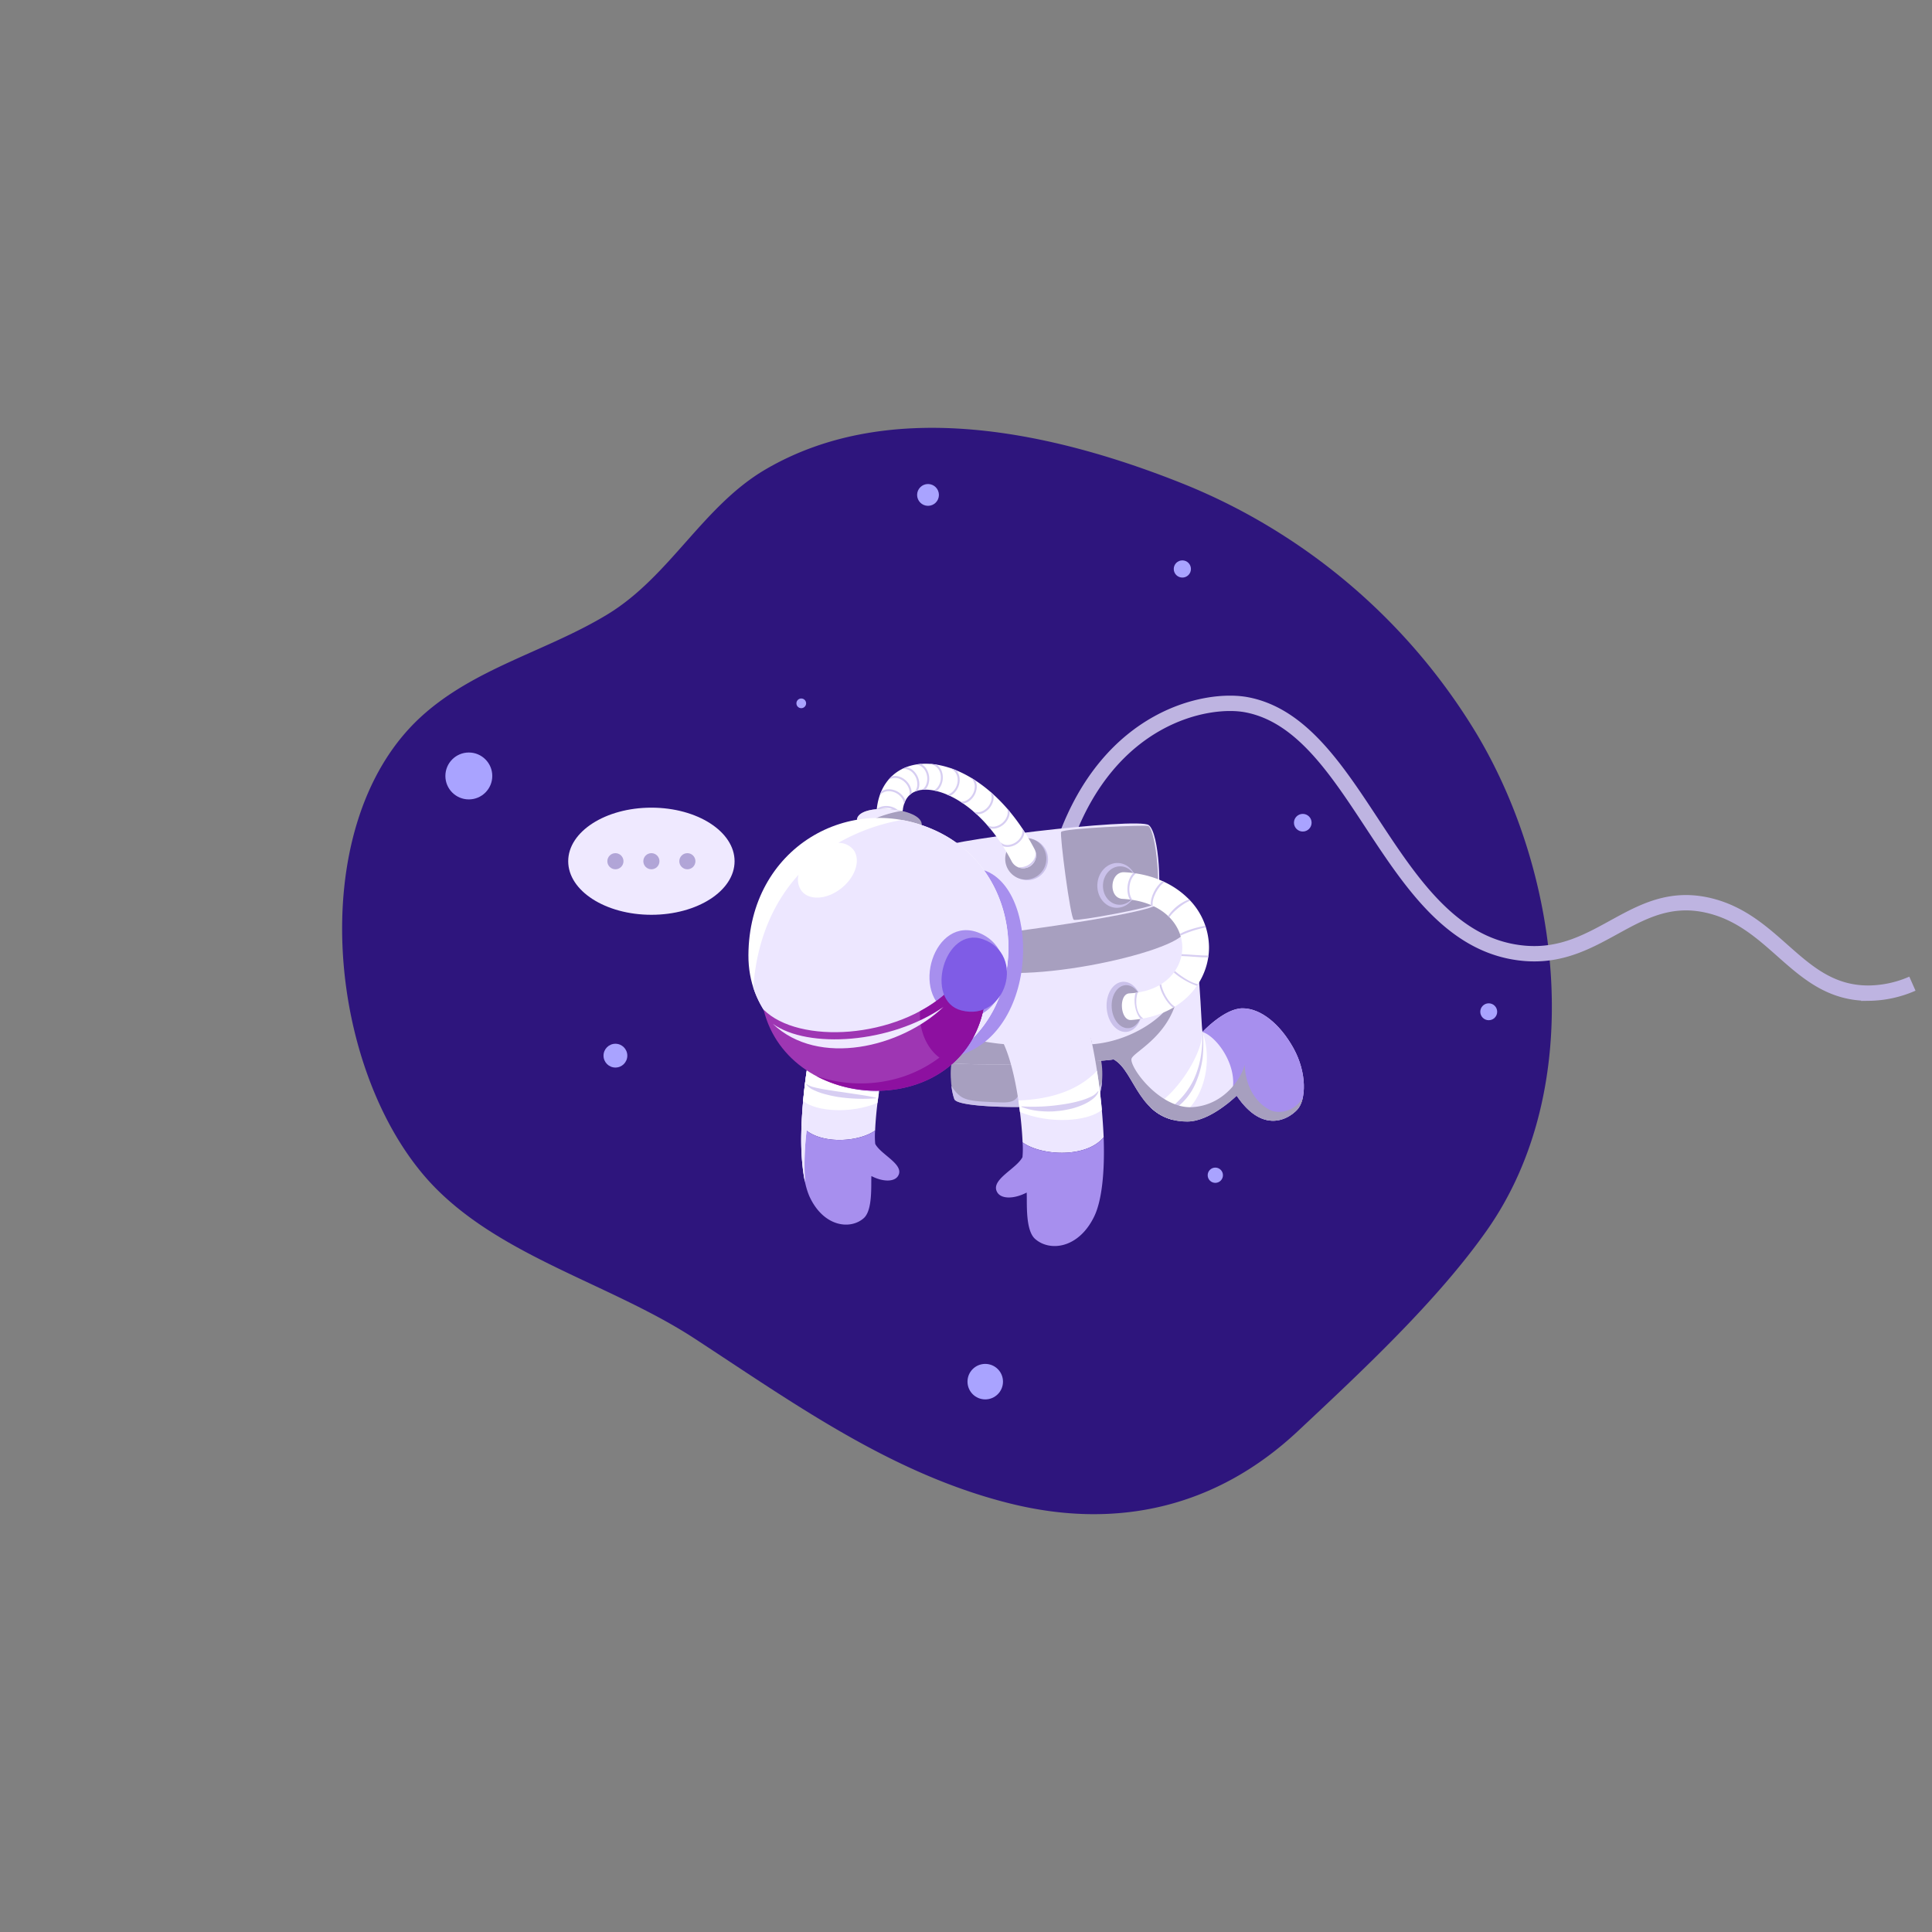 <svg id="Layer_2" data-name="Layer 2" xmlns="http://www.w3.org/2000/svg" viewBox="0 0 800 800"><rect x="0" y="0" width="800" height="800" fill="#808080" stroke="none"/><path d="M532.145,222.191a248.794,248.794,0,0,0-42.621-22.024c-52.852-21.092-120.416-36.3-172.548-5.788-25.915,15.169-39.574,44.241-65.3,59.936-25.24,15.4-55.538,22.312-77.652,42.771-49.429,45.73-38.318,150.5,6.98,195.52C209.592,521.02,253.8,532.178,287.674,554.3c41.519,27.112,81.9,56.227,130.827,68.322,44.363,10.968,85.416,1.391,118.97-30.066,26.3-24.654,57.486-53.655,78.173-83.045,41.389-58.8,31.205-146.447-4.192-205.632A251.4,251.4,0,0,0,532.145,222.191Z" style="fill:#2e157d"/><circle cx="194.132" cy="321.307" r="9.709" style="fill:#a9a3ff"/><circle cx="331.785" cy="291.237" r="2.008" style="fill:#a9a3ff"/><circle cx="384.271" cy="204.938" r="4.516" style="fill:#a9a3ff"/><circle cx="489.586" cy="235.6" r="3.558" style="fill:#a9a3ff"/><circle cx="503.236" cy="486.638" r="3.16" style="fill:#a9a3ff"/><circle cx="407.969" cy="572.111" r="7.349" style="fill:#a9a3ff"/><circle cx="616.452" cy="418.952" r="3.499" style="fill:#a9a3ff"/><circle cx="254.831" cy="437.122" r="4.926" style="fill:#a9a3ff"/><circle cx="364.235" cy="390.686" r="4.039" style="fill:#a9a3ff"/><circle cx="539.452" cy="340.668" r="3.653" style="fill:#a9a3ff"/><path d="M441.013,348.043c18.461-51.5,58.816-59.326,75.2-56.215,47.53,9.022,59.42,98.09,115.023,102.915,31.789,2.759,45.947-27.473,77-19.64,27.753,7,36.8,36.284,65.592,36.138a46.088,46.088,0,0,0,18.061-3.928" style="fill:none;stroke:#beb4e1;stroke-miterlimit:10;stroke-width:6.357px"/><path d="M395.206,437.526c-2.609,2.46-1.43,14.414,0,17.674,2.073,4.727,56.553,4,59.512-.74,2.118-3.394,2.471-15.138,0-18.6S398.8,434.132,395.206,437.526Z" style="fill:#a79fbf"/><path d="M452.536,453.664c-1.818,1.39-5.543,1.7-12.919,2.269-12.6.97-13.926-.191-14.49-.872-1.753-2.117-.161-4.506-1.746-12.134a44.915,44.915,0,0,0-1.222-4.626c.119,4.821.038,8.862-.088,11.959-.075,1.853-.164,3.338-1.222,4.539-1.476,1.677-3.938,1.777-7.157,1.658-8.99-.333-13.485-.5-16.324-2.793a13.853,13.853,0,0,1-3.4-4.1,23.1,23.1,0,0,0,1.234,5.635c2.073,4.727,56.553,4,59.512-.74.838-1.342,1.4-3.992,1.618-6.917A11.141,11.141,0,0,1,452.536,453.664Z" style="fill:#cac1ea"/><path d="M331.887,466.191a224.112,224.112,0,0,1,6.113-43.1c2.219-9.195,34.718,1.109,31.706,7.451-4.853,10.217-6.934,28.251-7.341,37.564C355.515,473.1,338.549,474.19,331.887,466.191Z" style="fill:#ede7ff"/><path d="M362.365,468.107a33.848,33.848,0,0,0,.049,5.556c2.338,4.5,12.266,8.54,9.472,13.237-1.486,2.5-6.124,2.616-11.058.079-.211,3.549.625,14.085-3.17,17.438-5.5,4.864-16.329,3.647-22.195-8.4-2.915-5.989-4.043-16.843-3.576-29.824C338.549,474.19,355.515,473.1,362.365,468.107Z" style="fill:#a78fee"/><path d="M338,423.092a224.112,224.112,0,0,0-6.113,43.1c-.329,9.139.137,17.215,1.456,23.29-1.456-23.29,4.5-49.6,17.473-69.591C344.518,418.868,338.88,419.447,338,423.092Z" style="fill:#efe9ff"/><path d="M334.01,468.2c2.045-17.063,7.684-34.249,16.806-48.312-4.116-.444-10-1.546-12.568,2.5a214.143,214.143,0,0,0-6.361,43.8A12.732,12.732,0,0,0,334.01,468.2Z" style="fill:#efe9ff"/><path d="M331.814,468.936a93.374,93.374,0,0,0,1.529,20.545,117.855,117.855,0,0,1,.667-21.279,12.732,12.732,0,0,1-2.123-2.011C331.854,467.117,331.83,468.021,331.814,468.936Z" style="fill:#ede7ff"/><path d="M332.549,455.917c.435-4.774,1.056-9.717,1.848-14.717,6.848,7.173,16.892,10.666,29.541,11.157-.222,1.471-.416,2.92-.59,4.336C352.144,461.27,338.1,460.316,332.549,455.917Z" style="fill:#fff"/><path d="M334.053,448.913a9.047,9.047,0,0,0,3.326,1.35c.565.167,1.155.29,1.745.4.575.131,1.182.23,1.764.346s1.2.175,1.779.3c.59.11,1.2.182,1.789.274,1.192.189,2.383.395,3.589.53l7.242,1.082c2.438.364,4.887.747,7.435,1.367l.035.008a.11.11,0,0,1-.018.216,71.037,71.037,0,0,1-15.018-.449,50.283,50.283,0,0,1-7.35-1.635,24.125,24.125,0,0,1-3.515-1.373,7.277,7.277,0,0,1-2.994-2.3.107.107,0,0,1,.031-.149.108.108,0,0,1,.123,0Z" style="fill:#d7cef2"/><path d="M383.926,438.3c5.086,4.707,74.371,1.4,77.164.349,9.078,4.888,10.158,25.751,30.552,25.751,9.689,0,20.426-10.737,20.426-10.737,10.824,16.061,21.473,9.776,25.139,5.761s4.016-15.188-1.571-25.314-13.617-16.585-21.124-16.585-16.585,9.776-16.585,9.776c-.757-4.3-.783-32.084-5.412-41.9-6.086-12.9-13.443-21.037-40.154-21.3s-68.255,8.893-72.276,12.57C370.919,385.054,378.077,432.889,383.926,438.3Z" style="fill:#ede7ff"/><path d="M452.361,364.1c-19.344-.19-46.464,4.559-61.481,8.59-.742,5.427,3.778,23.956,8.383,26.591,18.742,10.727,89.011-4.869,91.389-13.557.445-1.629.412-4.811-2.723-8.377C482.057,369.2,472.973,364.306,452.361,364.1Z" style="fill:#a79fbf"/><path d="M384.78,352.3c2.094-4.127,86.436-13.975,90.888-10.642s5.5,29,3.142,32.925-86.941,15.974-89.036,13.355S382.667,356.463,384.78,352.3Z" style="fill:#ede7ff"/><path d="M439.4,344.464c-.7.876,3.8,35.745,5.237,36.4s32.157-4.914,33.388-6.547c3.208-4.255.721-29.853-2.465-32.275C474.82,341.48,440.577,342.98,439.4,344.464Z" style="fill:#a79fbf"/><ellipse cx="425.466" cy="355.868" rx="8.614" ry="8.519" transform="translate(14.289 728.155) rotate(-82.068)" style="fill:#cac1ea"/><ellipse cx="424.752" cy="355.595" rx="8.614" ry="8.519" transform="translate(13.945 727.212) rotate(-82.068)" style="fill:#a79fbf"/><path d="M476.347,458.5a20.079,20.079,0,0,0,9.424,5.226c12.329-5.367,16.83-23.343,12.156-36.424C497.75,437.975,484.821,455.945,476.347,458.5Z" style="fill:#fff"/><path d="M479.7,461.085a21.406,21.406,0,0,0,8.488-5.45,31.6,31.6,0,0,0,5.912-8.187,37.221,37.221,0,0,0,3.092-9.781,52.828,52.828,0,0,0,.654-10.359.083.083,0,0,1,.078-.087.084.084,0,0,1,.087.075,53.289,53.289,0,0,1,0,10.49A38.262,38.262,0,0,1,495.3,448a24.9,24.9,0,0,1-5.974,8.833,16.122,16.122,0,0,1-9.6,4.416.084.084,0,0,1-.088-.078A.087.087,0,0,1,479.7,461.085Z" style="fill:#d7cef2"/><path d="M535.636,434.111c-5.586-10.126-13.617-16.585-21.124-16.585s-16.585,9.776-16.585,9.776c7.332,2.444,17.982,19.2,9.708,30.166a49.779,49.779,0,0,0,4.433-3.8c10.824,16.061,21.473,9.776,25.139,5.761S541.223,444.237,535.636,434.111Z" style="fill:#a78fee"/><path d="M526.209,459.774c-3.492-1.571-10.3-6.808-10.824-18.974-.873,4.594-7.75,16.668-21.474,17.638S467.2,441.269,468.6,438.221s17.109-10.046,19.444-28.377c-4.474,12.046-20.84,21.474-35.794,22.547-1.571-8.459-7.669-12.77-16.181-11.053s-13.034,10.5-18.5,11.027c-3.962.38-25.029-3.482-38.561-7.163,1.472,6.552,3.248,11.554,4.917,13.1,5.086,4.707,74.371,1.4,77.164.349,9.078,4.888,10.158,25.751,30.552,25.751,9.689,0,20.426-10.737,20.426-10.737,10.824,16.061,21.473,9.776,25.139,5.761a10.653,10.653,0,0,0,2.245-4.956C536.188,460.4,529.54,461.273,526.209,459.774Z" style="fill:#a79fbf"/><path d="M457,470.925a246.76,246.76,0,0,0-6.732-47.463c-2.444-10.126-38.233,1.222-34.916,8.2,5.345,11.251,7.636,31.112,8.085,41.367C430.978,478.531,449.662,479.734,457,470.925Z" style="fill:#ede7ff"/><path d="M423.435,473.034a37.513,37.513,0,0,1-.054,6.119c-2.575,4.953-13.508,9.4-10.431,14.577,1.636,2.75,6.743,2.881,12.177.087.232,3.909-.688,15.511,3.491,19.2,6.06,5.356,17.982,4.016,24.442-9.252,3.211-6.6,4.452-18.549,3.938-32.844C449.662,479.734,430.978,478.531,423.435,473.034Z" style="fill:#a78fee"/><path d="M456.27,459.61c-.48-5.257-1.164-10.7-2.037-16.207-7.54,7.9-18.6,11.746-32.531,12.287.244,1.62.459,3.216.65,4.775C434.69,465.505,450.157,464.454,456.27,459.61Z" style="fill:#fff"/><path d="M454.824,452.027a11.306,11.306,0,0,1-.464,1.044l-.7.912a12.847,12.847,0,0,1-1.695,1.481,19.72,19.72,0,0,1-3.85,2.123,31.512,31.512,0,0,1-4.082,1.4c-1.386.347-2.786.622-4.188.85-.7.1-1.411.17-2.117.227s-1.41.158-2.12.154a39.345,39.345,0,0,1-4.248-.08,28.553,28.553,0,0,1-8.338-1.767l-.034-.013a.121.121,0,0,1,.052-.234,77.876,77.876,0,0,0,16.448-.736,55.31,55.31,0,0,0,8.057-1.668,26.124,26.124,0,0,0,3.844-1.434,7.786,7.786,0,0,0,3.222-2.388.124.124,0,0,1,.217.117Z" style="fill:#d7cef2"/><path d="M407.438,360.349c24.5,8.207,22.926,73.675-16.351,77.872Z" style="fill:#a78fee"/><path d="M423.659,359.521a5.365,5.365,0,0,1-4.763-2.887c-12.366-23.718-30.019-31.424-38.6-29.322-4.431,1.086-6.678,4.782-6.678,10.987a5.367,5.367,0,0,1-10.733,0c0-11.128,5.554-19.132,14.857-21.412,14.336-3.51,36.344,7.309,50.669,34.785a5.369,5.369,0,0,1-4.754,7.849Z" style="fill:#fff"/><path d="M377.461,328.566a5.442,5.442,0,0,0-.067-1.387c-.028-.15-.061-.3-.1-.447a7.67,7.67,0,0,0-4.683-5.078,5.85,5.85,0,0,0-3.376-.179,18.215,18.215,0,0,0-1.415,1.5,5.081,5.081,0,0,1,4.517-.54,6.747,6.747,0,0,1,4.246,4.9,4.378,4.378,0,0,1-.1,2.058A7.414,7.414,0,0,1,377.461,328.566Z" style="fill:#d7cef2"/><path d="M374.909,331.6a5.636,5.636,0,0,0-.461-1.1c-.074-.133-.154-.263-.238-.39a7.672,7.672,0,0,0-6.069-3.312,5.859,5.859,0,0,0-3.183.863c-.22.5-.425,1.016-.611,1.546a5.043,5.043,0,0,1,3.784-1.584,6.753,6.753,0,0,1,5.6,3.279,4.332,4.332,0,0,1,.576,2.241A10.658,10.658,0,0,1,374.909,331.6Z" style="fill:#d7cef2"/><path d="M373.621,338.279a5.141,5.141,0,0,0-1.415-2.484,7.626,7.626,0,0,0-7.089-1.822,6,6,0,0,0-2.041,1c-.042.4-.09.794-.117,1.2a5.063,5.063,0,0,1,2.375-1.4,6.759,6.759,0,0,1,6.289,1.611,4.2,4.2,0,0,1,1.144,4.207l.3.08a5.323,5.323,0,0,0,.557-2.369Z" style="fill:#d7cef2"/><path d="M373.667,335.258l.154.092c.027-.19.058-.377.091-.561A4.77,4.77,0,0,1,373.667,335.258Z" style="fill:#d7cef2"/><path d="M406.959,336.717a7.662,7.662,0,0,0,4.362-5.342,5.977,5.977,0,0,0,0-2.42q-.643-.584-1.289-1.141a5.025,5.025,0,0,1,.48,3.4,6.745,6.745,0,0,1-4.252,4.887,4.189,4.189,0,0,1-3.344-.225q.717.612,1.435,1.269a5.268,5.268,0,0,0,2.171-.263C406.67,336.833,406.816,336.777,406.959,336.717Z" style="fill:#d7cef2"/><path d="M384.3,325.13a7.661,7.661,0,0,0-.76-6.856,5.885,5.885,0,0,0-2.184-1.944c-.648.05-1.285.122-1.91.222a5.035,5.035,0,0,1,3.413,2.185,6.744,6.744,0,0,1,.516,6.455,4.261,4.261,0,0,1-1.748,1.891,13.353,13.353,0,0,1,1.474-.1,5.419,5.419,0,0,0,1.014-1.435Q384.212,325.345,384.3,325.13Z" style="fill:#d7cef2"/><path d="M428.685,352.3a5.049,5.049,0,0,1-.789,3.94,6.755,6.755,0,0,1-5.83,2.856,4.661,4.661,0,0,1-.762-.127,5.291,5.291,0,0,0,4.793-.036,7.794,7.794,0,0,0,1.094-.747A5.363,5.363,0,0,0,428.685,352.3Z" style="fill:#d7cef2"/><path d="M412.221,343.042c.152-.028.305-.062.456-.1a7.671,7.671,0,0,0,5.08-4.669,6,6,0,0,0,.346-2.224c-.341-.408-.686-.8-1.03-1.2A5.028,5.028,0,0,1,416.98,338a6.745,6.745,0,0,1-4.907,4.235,4.19,4.19,0,0,1-4.1-1.462l0,0q.955,1.046,1.9,2.175A5.237,5.237,0,0,0,412.221,343.042Z" style="fill:#d7cef2"/><path d="M400.581,332.164q.206-.106.4-.23a7.66,7.66,0,0,0,3.473-5.957,5.9,5.9,0,0,0-.559-2.784q-.893-.582-1.785-1.116a5.039,5.039,0,0,1,1.521,3.866,6.739,6.739,0,0,1-3.433,5.49,4.262,4.262,0,0,1-2.641.467q.625.4,1.255.827A5.385,5.385,0,0,0,400.581,332.164Z" style="fill:#d7cef2"/><path d="M378.622,327.9a9,9,0,0,1,1.4-.508,5.344,5.344,0,0,0,.588-1.756c.023-.151.04-.3.052-.456a7.666,7.666,0,0,0-2.757-6.328,5.883,5.883,0,0,0-2.577-1.193q-.882.337-1.709.75a5.028,5.028,0,0,1,3.772,1.087,6.744,6.744,0,0,1,2.4,6.015A4.241,4.241,0,0,1,378.622,327.9Z" style="fill:#d7cef2"/><path d="M417.454,350.7c.156-.007.312-.021.467-.04a7.673,7.673,0,0,0,5.655-3.96,5.971,5.971,0,0,0,.652-2.267c-.3-.462-.6-.908-.9-1.359a5.018,5.018,0,0,1-.487,3.25,6.749,6.749,0,0,1-5.427,3.552,4.184,4.184,0,0,1-3.274-1.246c.382.564.761,1.138,1.137,1.727A5.277,5.277,0,0,0,417.454,350.7Z" style="fill:#d7cef2"/><path d="M388.75,326.664q.149-.175.284-.363a7.66,7.66,0,0,0,.97-6.828,5.828,5.828,0,0,0-2.162-2.844c-.952-.153-1.891-.263-2.812-.323l-.008.046a5.21,5.21,0,0,1,4.207,3.4,6.741,6.741,0,0,1-1.107,6.379,4.422,4.422,0,0,1-1.554,1.181q.593.109,1.205.257A5.529,5.529,0,0,0,388.75,326.664Z" style="fill:#d7cef2"/><path d="M394.1,328.152a4.372,4.372,0,0,1-1.965.874q.582.246,1.173.523a5.491,5.491,0,0,0,1.3-.746c.122-.093.24-.193.355-.3a7.662,7.662,0,0,0,2.363-6.478,5.843,5.843,0,0,0-1.369-3.062q-1.433-.589-2.846-1.053l-.012.029a5.213,5.213,0,0,1,3.412,4.2A6.744,6.744,0,0,1,394.1,328.152Z" style="fill:#d7cef2"/><path d="M354.836,339.446c.6-7.312,27.427-5.1,26.826,2.208Z" style="fill:#a79fbf"/><path d="M354.836,339.446l5.42.446a49.378,49.378,0,0,1,13.088-4.131C365.6,334.047,355.208,334.925,354.836,339.446Z" style="fill:#efe9ff"/><path d="M387.941,344.2c-35.876-17.021-77.835,6.81-78.038,51.328s62.588,59.706,89.56,37.447S423.818,361.222,387.941,344.2Z" style="fill:#fff"/><path d="M387.941,344.2a57.211,57.211,0,0,0-14.571-4.672,81.87,81.87,0,0,0-26.269,9.493,7.843,7.843,0,0,1,6.132,2.662c3.292,4.034,1.206,11.184-4.658,15.97s-13.288,5.395-16.58,1.361a7.934,7.934,0,0,1-1.324-6.8c-10.715,11.779-17.383,27.554-18.74,46.732,10.952,33.947,63.481,43.876,87.532,24.027C426.436,410.717,423.818,361.222,387.941,344.2Z" style="fill:#ede7ff"/><path d="M394.041,419.959c-17.879-7.692-7.27-41.756,11.743-33.526C425.6,395.008,413.872,428.49,394.041,419.959Z" style="fill:#a78fee"/><path d="M316.18,418.055c14.445,14.48,55,12.3,76.475-7.6l14.783,6.285C398.535,464.4,326.925,461.782,316.18,418.055Z" style="fill:#9e36b3"/><path d="M407.438,416.74l-14.783-6.285a56.461,56.461,0,0,1-11.7,8.245c-.478,8.21,3.082,16.71,9.967,20.466a16.561,16.561,0,0,0,3.306,1.419A41.017,41.017,0,0,0,407.438,416.74Z" style="fill:#8d10a0"/><path d="M390.655,416.962c-17.418,16.638-51.689,25.1-70.663,6.979C334.657,434.438,368.958,432.08,390.655,416.962Z" style="fill:#efe9ff"/><path d="M373.975,445.808a56.41,56.41,0,0,1-36.032-.277c25.315,13.518,63.18,5.018,69.5-28.791l-.681-.29C402.057,425.641,392.2,439.71,373.975,445.808Z" style="fill:#8d10a0"/><path d="M398.111,418.411c-15.522-3.98-7.165-35.117,8.9-29.491C424.882,395.181,416.666,423.168,398.111,418.411Z" style="fill:#7f5ce6"/><ellipse cx="465.623" cy="416.911" rx="7.398" ry="10.404" transform="translate(-28.231 33.86) rotate(-4.042)" style="fill:#cac1ea"/><ellipse cx="466.674" cy="416.837" rx="6.344" ry="8.921" transform="translate(-28.223 33.934) rotate(-4.042)" style="fill:#a79fbf"/><ellipse cx="462.569" cy="366.618" rx="9.285" ry="8.191" transform="translate(68.858 806.357) rotate(-86.56)" style="fill:#cac1ea"/><ellipse cx="463.734" cy="366.688" rx="7.962" ry="7.024" transform="translate(69.883 807.585) rotate(-86.56)" style="fill:#a79fbf"/><path d="M468.143,422.368c-4.324,0-5.051-10.794-.447-11.043,15.18-.82,21.9-10.455,21.865-19.03-.036-9.089-7.685-19.157-24.761-20.092-5.953-.326-5.34-11.364.818-11.031,10.61.574,19.532,4.371,25.84,10.368a28.6,28.6,0,0,1,9.164,20.711c.053,13.224-9.946,28.285-32.02,30.1C468.448,422.362,468.3,422.368,468.143,422.368Z" style="fill:#fff"/><path d="M471.131,410.964c-.3.047-.6.092-.9.131-1.039,3.215-.241,8.351,2.11,10.8.344-.055.681-.118,1.018-.18C470.287,419.607,469.929,413.973,471.131,410.964Z" style="fill:#d7cef2"/><path d="M470.376,361.67c-.357-.055-.713-.111-1.075-.158-2.6,2.483-3.244,7.768-1.446,10.967.355.045.7.1,1.046.153C466.73,369.7,467.444,363.748,470.376,361.67Z" style="fill:#d7cef2"/><path d="M486.075,402.7a30.248,30.248,0,0,0,9.537,5.511c.152-.222.3-.448.441-.673-3.334-.636-7.9-3.994-9.535-5.463C486.375,402.283,486.228,402.492,486.075,402.7Z" style="fill:#d7cef2"/><path d="M488.809,387.426a46.664,46.664,0,0,1,10.525-3.418c-.07-.222-.145-.443-.221-.664-2.424.4-7.562,1.658-10.533,3.39C488.661,386.964,488.738,387.2,488.809,387.426Z" style="fill:#d7cef2"/><path d="M489.329,395.1q-.065.382-.145.763c2.9.075,8.656.646,10.141.55.368,0,.69-.01.984-.026.038-.248.073-.5.1-.744C497.884,395.776,492.272,395.191,489.329,395.1Z" style="fill:#d7cef2"/><path d="M480.834,407.5c-.227.143-.457.282-.693.419.441,2.75,2.871,7.341,5.641,9.336.235-.137.46-.282.69-.424C483.533,415.067,481.125,409.825,480.834,407.5Z" style="fill:#d7cef2"/><path d="M483.68,379.3c.181.172.359.345.532.521,1.581-2.482,6.3-6.193,8.656-6.84-.174-.188-.348-.375-.527-.56A18.157,18.157,0,0,0,483.68,379.3Z" style="fill:#d7cef2"/><path d="M476.544,374.74c.275.116.546.234.812.357-.627-2.914,2.177-8.143,4.854-9.857-.267-.128-.536-.253-.809-.375C478.611,366.848,476.222,371.549,476.544,374.74Z" style="fill:#d7cef2"/><ellipse cx="269.728" cy="356.615" rx="34.444" ry="22.181" style="fill:#efe9ff"/><circle cx="254.831" cy="356.615" r="3.339" style="fill:#b1a5d7"/><circle cx="269.728" cy="356.615" r="3.339" style="fill:#b1a5d7"/><circle cx="284.624" cy="356.615" r="3.339" style="fill:#b1a5d7"/></svg>